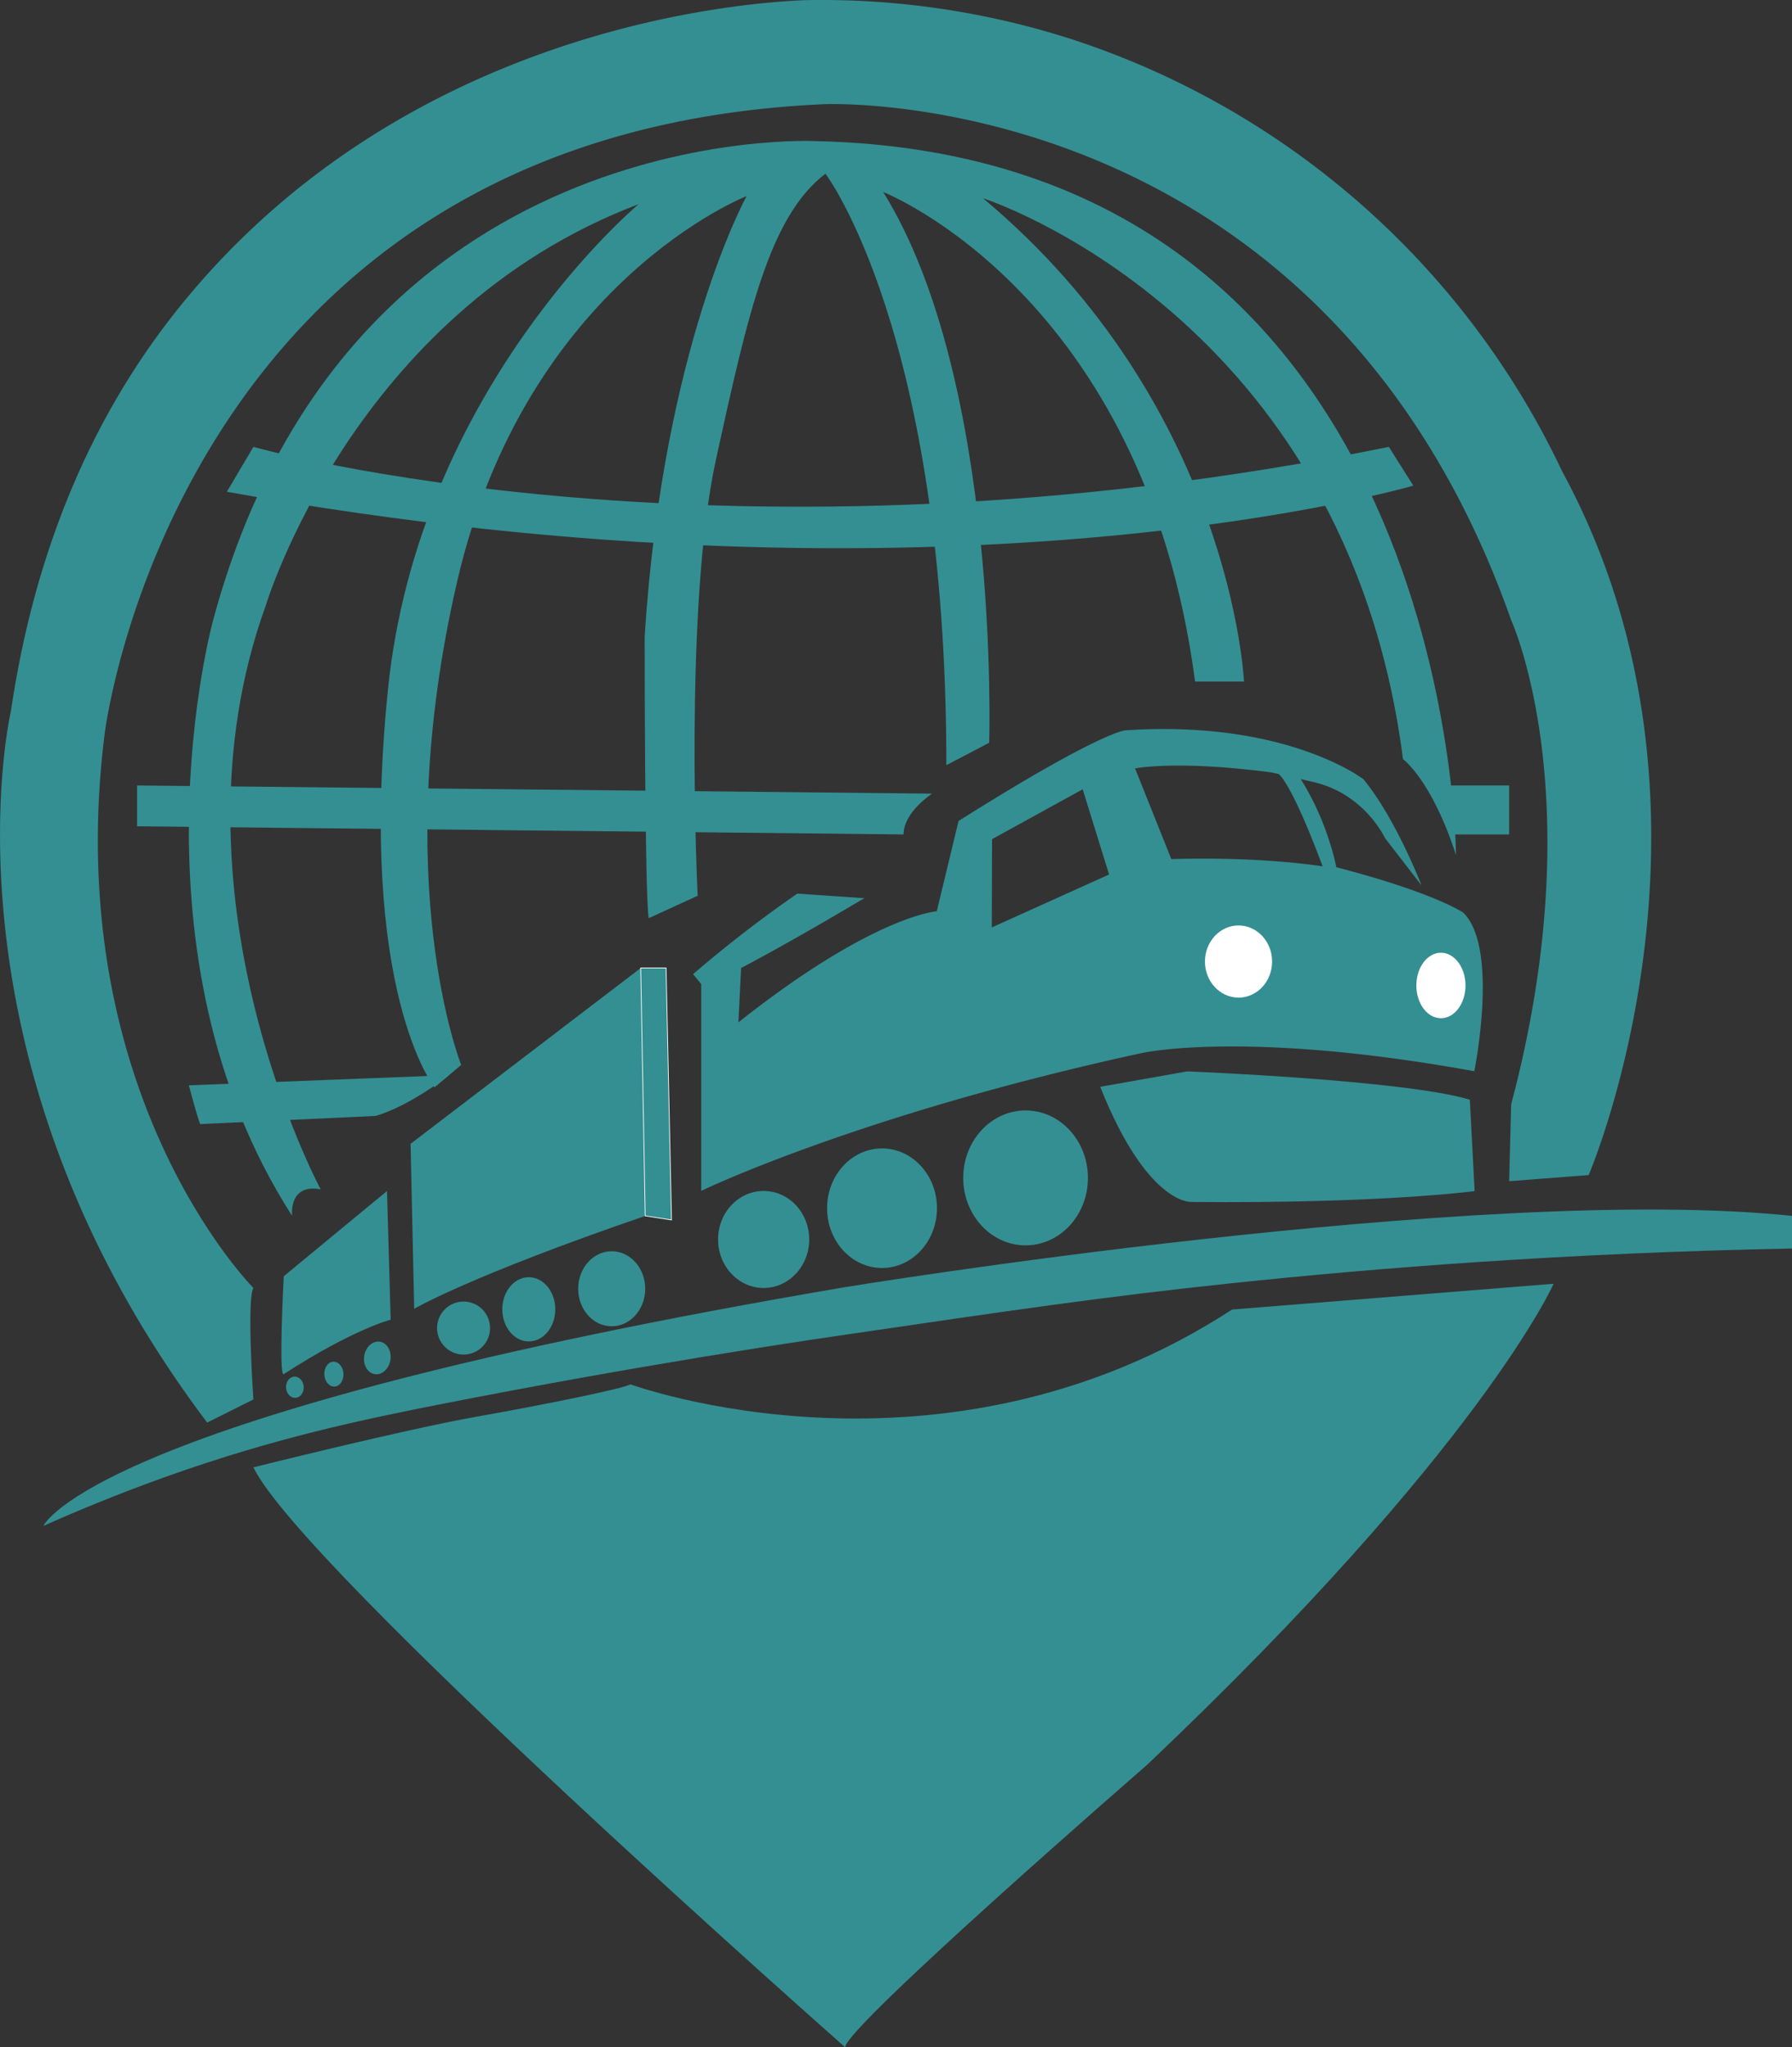 <svg xmlns="http://www.w3.org/2000/svg" id="Layer_1" data-name="Layer 1" viewBox="0 0 604.71 690.41"><rect x="0" y="0" width="604.71" height="690.41" fill="#333333" stroke="none"/><defs><style>.cls-1,.cls-2{fill:#348f92;}.cls-2{stroke:#fff;stroke-miterlimit:10;stroke-width:0.25px;}.cls-3{fill:#fff;}</style></defs><path class="cls-1" d="M365.92,738.89S182.57,577.27,166.25,543.33c0,0,51.36-12.84,74.88-17s50.41-9.63,52.33-11c0,0,105.12,38.53,203.05-25.22L605,481.42s-24.48,55.49-137.29,162.34C467.71,643.76,366.37,731.75,365.92,738.89Z" transform="translate(-80.74 -48.48)"/><path class="cls-1" d="M150.65,528.23l15.6-7.79s-2.3-33.48,0-37.61c0,0-65.35-65.58-50.22-186.65,0,0,24.08-202.93,242.83-212.56,0,0,167.85-7.56,231.82,174,0,0,27.52,59.88,0,163.28L590,446.83l26.83-2.06s53-123.13-8.94-237.33A278.53,278.53,0,0,0,442.09,61.61,276.09,276.09,0,0,0,352,48.54c-19.42.88-133.7,8.31-210.36,103.06-27.13,33.53-48.54,77.94-57.23,136.79C84.39,288.39,57.33,404.64,150.65,528.23Z" transform="translate(-80.74 -48.48)"/><path class="cls-1" d="M179.32,458.53s-1.38-11,9.63-8.95c0,0-53.66-99.74-18.58-196.73,0,0,29.58-99.06,125.89-135.52,0,0-74.29,61.91-84.61,163.72s15.72,134.14,15.72,134.14l9-7.57s-24.76-61.91-1.37-163,97.68-130,97.68-130-28.21,50.9-34.4,148.58c0,0,0,88,1.38,94.93l16.51-7.56s-4.82-97,6.19-147.21,18.14-81.86,36.93-96.31c0,0,40.8,53.66,40.8,199.49l14.45-7.57s3.9-122-35.77-185.73c0,0,88.05,34.4,105.25,165.1h16.51s-4.13-92.87-88.06-163c0,0,122.45,39.21,141.71,189.17,0,0,9.63,6.88,17.89,32.33,0,0-.69-235.95-216-240.77,0,0-158.22-8.25-203.62,162.35C152.49,258.35,122.22,369.79,179.32,458.53Z" transform="translate(-80.74 -48.48)"/><path class="cls-1" d="M166.25,199.19s159.59,45.4,383.16,0l8.25,13.07s-156.84,46.09-400.36,2.06Z" transform="translate(-80.74 -48.48)"/><path class="cls-1" d="M127,327.14V313.38l268.28,2.75s-9.63,6.19-9.63,13.76Z" transform="translate(-80.74 -48.48)"/><polygon class="cls-1" points="485.86 264.9 509.25 264.9 509.25 281.41 488.94 281.41 485.86 264.9"/><path class="cls-1" d="M144.47,414.5l87.82-3.43s-13.07,10.31-24.77,13.75l-59.16,2.75S148.15,428.26,144.47,414.5Z" transform="translate(-80.74 -48.48)"/><path class="cls-1" d="M95.39,563.09s15.47-37.15,270.28-80.49c0,0,214.37-35.08,319.78-24.07v11c-76.54,1.49-140.67,6.61-189,11.7-43,4.53-74.28,9.12-133.92,17.88-13,1.91-65.64,9.71-131.94,22.7-28.4,5.57-57.11,11.66-93.07,24.41C120,552.46,105.55,558.54,95.39,563.09Z" transform="translate(-80.74 -48.48)"/><path class="cls-1" d="M176.49,511.88c-1.8,1.16,0-33,0-33l34.85-28.74,1.23,43.41S200.31,496.53,176.49,511.88Z" transform="translate(-80.74 -48.48)"/><path class="cls-1" d="M219.29,434.22l1.22,55.64s18.65-11,78-31.33L297,374.91Z" transform="translate(-80.74 -48.48)"/><polygon class="cls-2" points="217.73 410.05 216.21 326.43 224.77 326.43 226.6 411.42 217.73 410.05"/><path class="cls-1" d="M452,415l29.35-5.2s73.69,2.92,95.39,9.56l1.61,30.8s-31.26,4.28-95.77,3.67C482.53,453.79,467.85,454.71,452,415Z" transform="translate(-80.74 -48.48)"/><path class="cls-1" d="M560.43,347.07s-8.56-22.32-19.57-35.77c0,0-26-20.18-80.4-16.51,0,0-8.26.3-56.26,30.57q-3.66,15.21-7.34,30.41l18.54,10.64.11-34.93,30.58-16.82L455,343.4,411.54,363l-14.68-7.2s-21.4,1.39-66.95,37.46l.92-18.34s13.75-7,41.58-23.54l-22.63-1.53A424.64,424.64,0,0,0,314.62,377l2.75,3.36V450.1s52.9-25.68,148.59-46.47c0,0,34.7-7.95,112.28,6.11,0,0,8.48-41.58-3.74-53.5,0,0-9.79-6.73-42.81-15.29-.51-2.44-1.15-5-2-7.63a92.39,92.39,0,0,0-10.35-22.63l-7.57-1.53s4,1.22,15.29,31.49c0,0-20.18-3.37-51.06-2.45l-12.23-30.57s13.69-2.9,46.13,1.36l13.91,3.19a36.2,36.2,0,0,1,9.62,3.7,37.83,37.83,0,0,1,14.72,15.29Z" transform="translate(-80.74 -48.48)"/><ellipse class="cls-1" cx="346.08" cy="397.24" rx="21.04" ry="22.75"/><ellipse class="cls-1" cx="297.64" cy="407.46" rx="18.54" ry="20.16"/><ellipse class="cls-1" cx="257.69" cy="418" rx="15.38" ry="16.36"/><ellipse class="cls-1" cx="206.42" cy="434.63" rx="11.31" ry="12.65"/><ellipse class="cls-1" cx="178.44" cy="441.56" rx="8.94" ry="10.83"/><circle class="cls-1" cx="156.43" cy="447.88" r="8.94"/><ellipse class="cls-1" cx="208.06" cy="506.39" rx="5.54" ry="4.47" transform="translate(-405.55 583.49) rotate(-80.92)"/><ellipse class="cls-1" cx="180.23" cy="516.33" rx="2.98" ry="3.59" transform="translate(-108.38 -37.99) rotate(-3.1)"/><ellipse class="cls-1" cx="193.39" cy="511.91" rx="3.23" ry="4.2" transform="translate(-108.12 -37.28) rotate(-3.1)"/><ellipse class="cls-3" cx="417.94" cy="324.27" rx="11.33" ry="12.17"/><ellipse class="cls-3" cx="486.24" cy="332.35" rx="8.29" ry="11.05"/></svg>